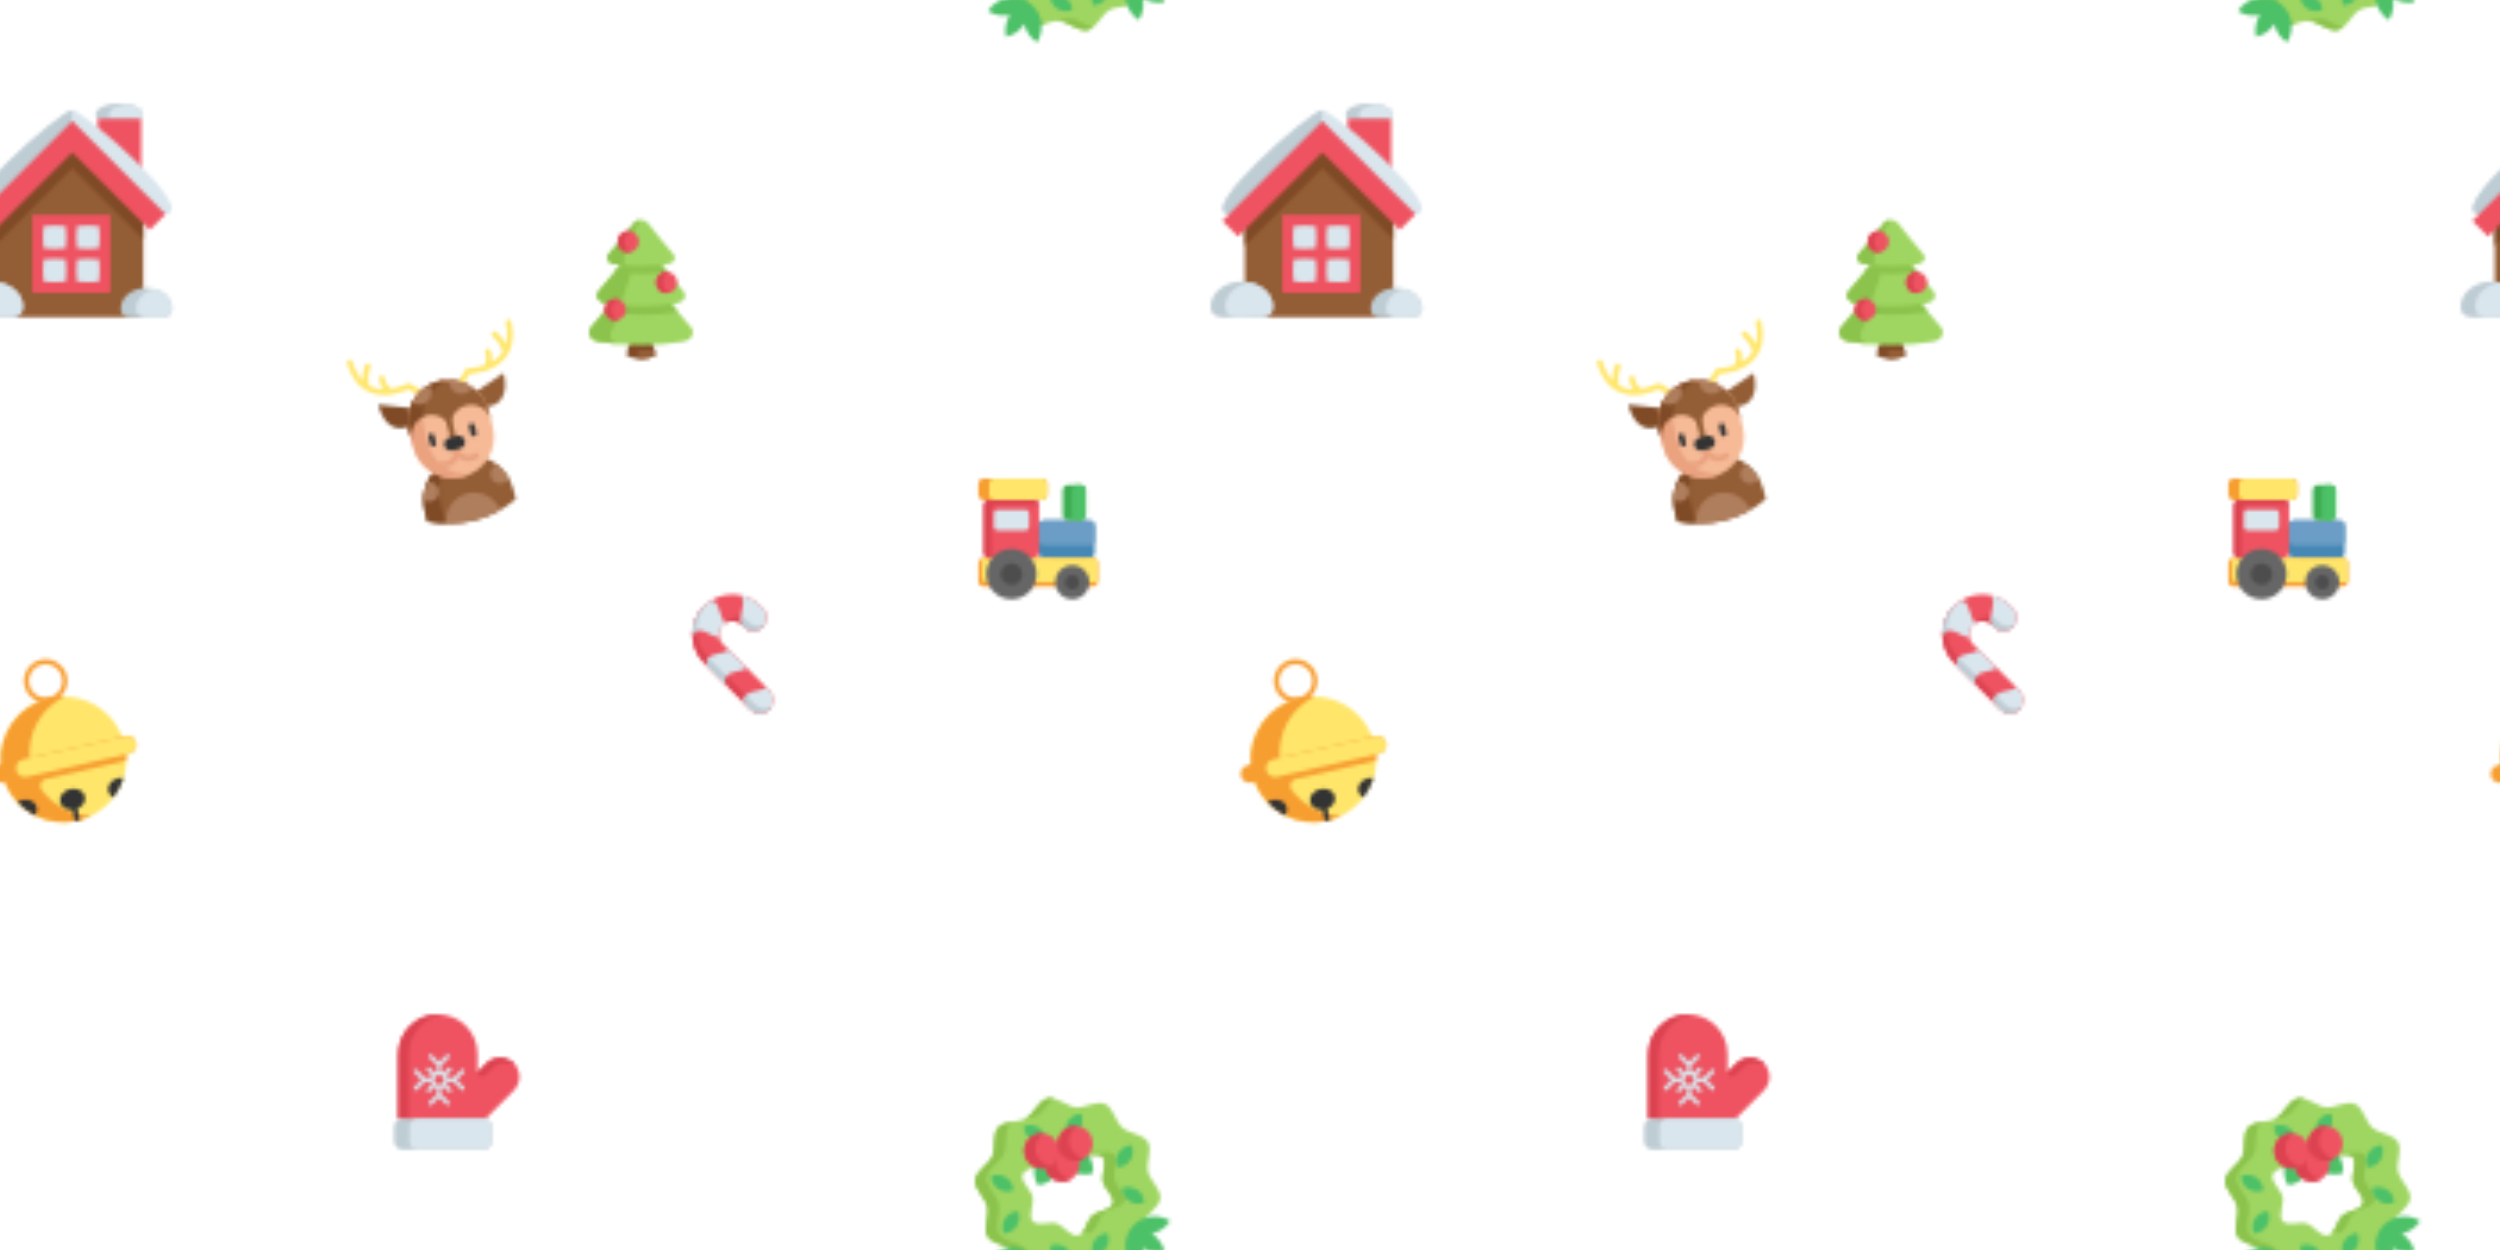 <svg xmlns="http://www.w3.org/2000/svg" xmlns:xlink="http://www.w3.org/1999/xlink" xmlns:fi="http://pattern.flaticon.com/" x="0" y="0" width="300" height="150" viewBox="0 0 700 350"><rect x="0px" y="0px" width="100%" height="100%" opacity="0" fill="#ffffff"/><defs><g transform="matrix(0.076 0 0 0.076 164.943 61.584)" id="L1_0"><path d="m243.895 500.031c-16.629 7.98-34.629 11.969-52.621 11.969-3.781 0-7.57-.18-11.34-.535-14.156-1.316-28.148-5.129-41.277-11.434l6.984-40.254 52.969-26.527 38.301 26.527 3.277 18.891zm0 0" fill="#7f4a26"/><path d="m243.895 500.031c-16.629 7.98-34.629 11.969-52.621 11.969-3.781 0-7.57-.18-11.34-.535v-32.797h60.254zm0 0" fill="#935d35"/><path d="m346.824 448.414c-102.539 16.973-208.551 16.973-311.086 0-31.152-5.152-45.793-32.965-28.117-53.508 15.938-18.535 31.969-37.469 48.074-56.828 32.148-38.621 64.59-78.895 97.102-120.82 17.438-22.473 59.531-22.473 76.965 0 32.516 41.926 64.957 82.199 97.102 120.82 16.105 19.359 32.137 38.293 48.078 56.828 17.676 20.543 3.023 48.355-28.117 53.508zm0 0" fill="#9fd661"/><path d="m326.863 338.078c-1.191.301-2.426.555-3.695.762-86.945 14.387-176.844 14.387-263.785 0-1.258-.207-2.492-.461-3.688-.762 32.148-38.621 64.59-78.895 97.102-120.82 17.438-22.473 59.531-22.473 76.965 0 32.516 41.926 64.957 82.199 97.102 120.82zm0 0" fill="#8bc34c"/><path d="m323.168 307.426c-86.945 14.387-176.844 14.387-263.785 0-26.41-4.375-38.82-27.957-23.836-45.371 19.73-22.945 39.637-46.633 59.656-71.082 21.059-25.688 42.234-52.211 63.449-79.562 14.773-19.059 50.473-19.059 65.258 0 21.215 27.352 42.379 53.875 63.434 79.562 20.023 24.449 39.941 48.137 59.668 71.082 14.984 17.414 2.566 40.996-23.844 45.371zm0 0" fill="#9fd661"/><path d="m287.344 190.973c-63.402 9.906-128.734 9.906-192.141 0 21.059-25.688 42.234-52.211 63.449-79.562 14.773-19.059 50.473-19.059 65.258 0 21.215 27.352 42.379 53.875 63.434 79.562zm0 0" fill="#8bc34c"/><path d="m166.141 11.012c-31.887 41.113-63.652 79.793-94.828 116.035-11.543 13.422-1.977 31.586 18.367 34.953 66.973 11.086 136.223 11.086 203.199 0 20.344-3.367 29.906-21.531 18.363-34.953-31.172-36.242-62.941-74.922-94.828-116.035-11.387-14.684-38.883-14.684-50.273 0zm0 0" fill="#9fd661"/><g fill="#8bc34c"><path d="m189.246.035v.012s-96.273 162.191-47.57 168.277c-17.434-1.371-34.797-3.488-52-6.336-20.348-3.363-29.918-21.531-18.367-34.953 31.172-36.242 62.934-74.914 94.828-116.035 5.289-6.828 14.086-10.492 23.109-10.965zm0 0"/><path d="m154.797 194.66-20.418 61.246-19.801 58.672c-18.496-1.75-36.914-4.137-55.195-7.164-26.41-4.363-38.828-27.945-23.844-45.371 18.188-21.152 36.535-42.945 54.984-65.363 4.902-5.957 9.812-11.969 14.723-18.02zm0 0"/><path d="m106.355 457.367c.012 0 .023.012.031.012-23.676-2.105-47.258-5.09-70.66-8.965-31.141-5.164-45.793-32.973-28.117-53.52 14.578-16.941 29.227-34.23 43.938-51.867 8.996-10.762 18.004-21.652 27.027-32.68l1.059-1.664 51.605 28.902s-98.453 98.211-24.883 119.781zm0 0"/></g><path d="m136.328 330.492c0 21.684-17.578 39.266-39.266 39.266-21.684 0-39.266-17.582-39.266-39.266 0-21.688 17.582-39.266 39.266-39.266 21.688 0 39.266 17.578 39.266 39.266zm0 0" fill="#ef5361"/><path d="m325.125 230.57c0 21.688-17.582 39.266-39.266 39.266-21.688 0-39.27-17.578-39.27-39.266 0-21.684 17.582-39.266 39.27-39.266 21.684 0 39.266 17.582 39.266 39.266zm0 0" fill="#ef5361"/><path d="m183.52 80.215c0 21.688-17.582 39.266-39.266 39.266-21.688 0-39.266-17.578-39.266-39.266 0-21.684 17.578-39.266 39.266-39.266 21.684 0 39.266 17.582 39.266 39.266zm0 0" fill="#ef5361"/><path d="m109.227 367.824c-3.82 1.258-7.914 1.93-12.156 1.93-21.688 0-39.27-17.582-39.27-39.258 0-21.688 17.582-39.27 39.27-39.27 4.242 0 8.336.672 12.156 1.926-15.727 5.121-27.098 19.906-27.098 37.344 0 17.434 11.371 32.211 27.098 37.328zm0 0" fill="#dc4250"/><path d="m298.027 267.906c-3.832 1.258-7.914 1.926-12.168 1.926-21.684 0-39.266-17.57-39.266-39.258 0-21.684 17.582-39.266 39.266-39.266 4.254 0 8.336.668 12.168 1.926-15.727 5.121-27.098 19.906-27.098 37.34 0 17.438 11.371 32.223 27.098 37.332zm0 0" fill="#dc4250"/><path d="m156.422 117.559c-3.832 1.254-7.926 1.926-12.168 1.926-21.684 0-39.266-17.582-39.266-39.27 0-21.684 17.582-39.266 39.266-39.266 4.242 0 8.336.668 12.168 1.926-15.727 5.121-27.098 19.906-27.098 37.34 0 17.438 11.371 32.223 27.098 37.344zm0 0" fill="#dc4250"/></g><g transform="matrix(0.065 0 0 0.065 193.825 166.425)" id="L1_1"><path d="m332.211 495.219c-22.371 22.371-58.645 22.371-81.016 0l-200.133-200.137c-67.418-67.414-67.418-177.105 0-244.52 67.414-67.418 177.105-67.414 244.52 0l8.102 8.102c22.371 22.371 22.371 58.645 0 81.016-22.371 22.371-58.645 22.371-81.016 0l-8.102-8.102c-22.742-22.742-59.746-22.742-82.488 0s-22.742 59.746 0 82.488l200.133 200.137c22.371 22.371 22.371 58.641 0 81.016zm0 0" fill="#ef5361"/><path d="m271.082 475.332-200.137-200.133c-64.066-64.07-67.242-166.316-9.535-234.176-3.547 3.016-7 6.188-10.348 9.535-67.418 67.418-67.418 177.109 0 244.523l200.133 200.133c22.371 22.375 58.645 22.375 81.016 0 3.43-3.43 6.332-7.191 8.711-11.176-22 13.133-50.898 10.234-69.84-8.707zm0 0" fill="#dc4250"/><path d="m242.555 119.793-8.102-8.102c-22.742-22.742-59.746-22.742-82.488 0-3.43 3.43-6.332 7.184-8.727 11.164 22.418-13.496 52.016-10.594 71.328 8.723l8.102 8.102c22.375 22.371 58.645 22.371 81.02 0 3.43-3.434 6.328-7.191 8.707-11.176-21.996 13.129-50.898 10.23-69.84-8.711zm0 0" fill="#dc4250"/><g fill="#dae6ed"><path d="m310.004 391.996 22.207 22.203c22.375 22.375 22.375 58.645 0 81.02s-58.641 22.375-81.016 0l-22.941-22.941c-30.934-73.652 114.895-47.141 81.75-80.281zm0 0"/><path d="m148.855 230.848 77.504 77.5c33.145 33.145-112.688 6.629-81.754 80.281l-77.504-77.504c-30.93-73.652 114.898-47.137 81.754-80.277zm0 0"/><path d="m149.172 119.727c-6.199 2.816-12.004 6.762-17.094 11.852-11.328 11.328-17.012 26.191-17.051 41.074 0 .016-.008.023-.008.039-8.902 43.387-80.141-59.668-114.469 3.637-.926-45.43 15.91-91.168 50.512-125.77 7.453-7.453 15.414-14.074 23.781-19.875.008-.008.016 0 .023-.008 49.383-19.141 40.117 94.711 74.305 89.051zm0 0"/></g><path d="m340.918 484.039c-.008.02-.023.035-.023.066-2.371 3.961-5.266 7.695-8.684 11.113-22.375 22.375-58.641 22.375-81.016 0l-22.941-22.941c-7.195-17.141-4.824-28.852 2.629-37.145l40.199 40.199c18.941 18.941 47.844 21.844 69.836 8.707zm0 0" fill="#beccd3"/><path d="m69.742 273.977c.395.414.801.816 1.207 1.223l76.289 76.289c-7.457 8.293-9.828 20.004-2.629 37.141l-77.504-77.504c-7.199-17.137-4.824-28.848 2.637-37.148zm0 0" fill="#beccd3"/><path d="m61.41 41.023c-28.281 33.262-41.938 74.773-40.973 116.023-7.352 2.742-14.141 8.68-19.887 19.285-.926-45.43 15.91-91.168 50.512-125.77 3.328-3.328 6.746-6.48 10.266-9.484.031-.016.059-.031.082-.055zm0 0" fill="#beccd3"/><path d="m295.586 50.562 8.102 8.102c22.367 22.367 22.375 58.641 0 81.016s-58.648 22.371-81.02 0c-36.969-36.973 21.898-112.84-17.801-136.793 33.254 6.121 65.059 22.016 90.719 47.676zm0 0" fill="#dae6ed"/><path d="m312.391 128.5c-.016.027-.027.059-.043.086-2.363 3.957-5.254 7.684-8.664 11.094-22.375 22.375-58.648 22.367-81.016 0-11.387-11.387-13.684-26.457-12.57-42.562 8.918 2.672 17.32 7.543 24.355 14.574l8.102 8.102c18.941 18.945 47.836 21.836 69.836 8.707zm0 0" fill="#beccd3"/><path d="m.551 176.328-.008.008" fill="#dae6ed"/></g><g transform="matrix(0.066 0 0 0.066 273.945 133.996)" id="L1_2"><path d="m493.168 199.277v116.059c0 11.891-9.641 21.535-21.531 21.535l-73.246 30.969-119.402-30.969c-11.891 0-21.531-9.645-21.531-21.535l-88.496-60.516 88.496-55.543c0-11.891 9.641-21.535 21.531-21.535h192.648c11.891 0 21.531 9.645 21.531 21.535zm0 0" fill="#4588b5"/><path d="m493.168 199.277v62.727c0 11.891-9.641 21.531-21.531 21.531h-192.648c-11.891 0-21.531-9.641-21.531-21.531v-62.727c0-11.891 9.641-21.535 21.531-21.535h192.648c11.891 0 21.531 9.645 21.531 21.535zm0 0" fill="#6b9dc6"/><path d="m507.242 358.402v78.309c0 .473-.012.941-.055 1.414-.719 11.23-10.059 20.109-21.48 20.109h-464.172c-11.891 0-21.535-9.633-21.535-21.523v-78.309c0-9.309 5.91-17.234 14.172-20.234 2.289-.84 4.777-1.297 7.363-1.297h464.172c11.891 0 21.535 9.641 21.535 21.531zm0 0" fill="#f79e31"/><path d="m507.242 358.402v78.309c0 .473-.012.941-.055 1.414-2.301.836-4.777 1.297-7.359 1.297h-464.176c-11.891 0-21.535-9.645-21.535-21.535v-78.309c0-.469.012-.941.055-1.41 2.289-.84 4.777-1.297 7.363-1.297h464.172c11.891 0 21.535 9.641 21.535 21.531zm0 0" fill="#ffe66b"/><path d="m222.141 336.871h13.793c11.891 0 21.523-9.645 21.523-21.535v-203.195c0-11.891-9.633-21.531-21.523-21.531h-190.887c-11.891 0-21.535 9.641-21.535 21.531v203.195c0 11.891 9.645 21.535 21.535 21.535h13.793" fill="#ef5361"/><path d="m257.438 111.523h-181.02c-11.891 0-21.531 9.641-21.531 21.531v203.199c0 .207 0 .406.02.617h-9.859c-11.891 0-21.535-9.645-21.535-21.535v-203.195c0-11.891 9.645-21.531 21.535-21.531l94.109-38.141 96.777 38.141c11.684 0 21.188 9.305 21.504 20.914zm0 0" fill="#dc4250"/><path d="m291.738 21.531v47.543c0 11.891-9.645 21.535-21.535 21.535h-248.668c-11.898 0-21.531-9.645-21.531-21.535v-47.543c0-11.891 9.633-21.531 21.531-21.531h248.668c11.891 0 21.535 9.641 21.535 21.531zm0 0" fill="#f79e31"/><path d="m291.738 21.531v47.543c0 11.891-9.645 21.535-21.535 21.535h-202.652c-11.902 0-21.531-9.645-21.531-21.535v-47.543c0-11.891 9.629-21.531 21.531-21.531h202.652c11.891 0 21.535 9.641 21.535 21.531zm0 0" fill="#ffe66b"/><path d="m247.086 405.402c0 58.871-47.723 106.598-106.598 106.598s-106.602-47.727-106.602-106.598c0-58.875 47.727-106.602 106.602-106.602s106.598 47.727 106.598 106.602zm0 0" fill="#666666"/><path d="m470.469 439.918c0 39.812-32.27 72.082-72.078 72.082s-72.082-32.27-72.082-72.082c0-39.809 32.273-72.078 72.082-72.078s72.078 32.27 72.078 72.078zm0 0" fill="#666666"/><path d="m428.605 439.918c0 16.688-13.527 30.219-30.215 30.219s-30.215-13.531-30.215-30.219c0-16.684 13.527-30.215 30.215-30.215s30.215 13.531 30.215 30.215zm0 0" fill="#4d4d4d"/><path d="m186.004 405.402c0 25.137-20.379 45.516-45.516 45.516s-45.516-20.379-45.516-45.516c0-25.141 20.379-45.516 45.516-45.516s45.516 20.375 45.516 45.516zm0 0" fill="#4d4d4d"/><path d="m456.23 50.344v104.371c0 12.715-10.312 23.027-23.027 23.027h-52.457c-12.719 0-23.02-10.312-23.02-23.027v-104.371c0-12.715 10.301-23.016 23.02-23.016h52.457c12.715 0 23.027 10.301 23.027 23.016zm0 0" fill="#3dad52"/><path d="m456.23 50.344v104.371c0 12.715-10.312 23.027-23.027 23.027h-13.242c-12.715 0-23.016-10.312-23.016-23.027v-104.371c0-12.715 10.301-23.016 23.016-23.016h13.242c12.715 0 23.027 10.301 23.027 23.016zm0 0" fill="#4dc168"/><path d="m198.645 132.25h-116.32c-9.297 0-16.832 7.535-16.832 16.832v54.18c0 9.297 7.535 16.832 16.832 16.832h116.324c9.293 0 16.832-7.535 16.832-16.832v-54.18c-.004-9.297-7.539-16.832-16.836-16.832zm0 0" fill="#dae6ed"/></g><g transform="matrix(0.088 -0.02 0.02 0.088 -8.902 189.363)" id="L1_3"><path d="m424.402 289.297v55.152c-.961 6.727-2.254 13.344-3.867 19.816-.668 2.637-1.379 5.254-2.137 7.852-4.371 14.824-10.457 28.926-18.016 42.051-11.559 20.066-26.582 37.871-44.262 52.613-18.512 15.426-39.914 27.508-63.297 35.273-17 5.672-35.055 9.047-53.809 9.789-2.594.105-5.203.156-7.816.156-2.617 0-5.223-.051-7.82-.156-44.48-1.75-85.113-18.387-117.098-45.062-17.688-14.742-32.699-32.547-44.25-52.613h-.02c-12.133-21.066-20.473-44.625-24.02-69.719v-55.152c13.398-94.727 94.801-167.574 193.207-167.574 21.617 0 42.426 3.523 61.867 10 69.039 23.078 120.891 83.676 131.336 157.574zm0 0" fill="#ffe66b"/><path d="m130.004 309.113v-19.816c11.242-79.48 70.344-143.547 147.199-162.121-14.75-3.566-30.16-5.453-46.004-5.453-98.398 0-179.805 72.844-193.203 167.574v55.148c3.539 25.094 11.883 48.66 24.016 69.719h.012c11.559 20.074 26.574 37.871 44.258 52.613 33.852 28.234 77.395 45.223 124.918 45.223 15.844 0 31.238-1.887 45.977-5.465-29.469-7.125-56.328-20.941-78.883-39.758-17.684-14.738-32.699-32.539-44.258-52.613h-.02c-3.762-6.527-7.156-13.293-10.152-20.273-6.023-14.016 4.164-29.629 19.418-29.629h257.25c1.625-6.473 2.918-13.086 3.871-19.816v-35.332zm0 0" fill="#f79e31"/><g fill="#333333"><path d="m117.691 443.836c0 8.938-4.352 17.043-11.41 22.941-17.684-14.742-32.699-32.539-44.262-52.613 4.984-1.859 10.488-2.895 16.289-2.895 21.754 0 39.383 14.57 39.383 32.566zm0 0"/><path d="m270.57 443.844c0 17.988-17.629 32.586-39.383 32.586-21.73 0-39.359-14.598-39.359-32.586 0-18.004 17.629-32.574 39.359-32.574 21.754 0 39.383 14.57 39.383 32.574zm0 0"/><path d="m400.375 414.164c-11.551 20.074-26.582 37.871-44.25 52.613-7.059-5.898-11.418-14.004-11.418-22.941 0-17.996 17.629-32.566 39.359-32.566 5.824 0 11.336 1.035 16.309 2.895zm0 0"/></g><path d="m231.188 134.754c-37.152 0-67.375-30.227-67.375-67.375 0-37.152 30.223-67.379 67.375-67.379 37.168 0 67.406 30.227 67.406 67.375 0 37.152-30.238 67.379-67.406 67.379zm0-119.117c-28.531 0-51.742 23.211-51.742 51.738 0 28.531 23.211 51.742 51.742 51.742 28.547 0 51.77-23.211 51.77-51.742 0-28.527-23.223-51.738-51.77-51.738zm0 0" fill="#f79e31"/><path d="m239.016 454.832v57.012c-2.594.105-5.203.156-7.816.156-2.617 0-5.223-.051-7.82-.156v-57.012c0-4.324 3.504-7.816 7.82-7.816 4.312 0 7.816 3.492 7.816 7.816zm0 0" fill="#333333"/><path d="m462.41 316.871c0 4.418-1.047 8.578-2.895 12.285-1.332 2.68-3.105 5.125-5.191 7.211-5 4.984-11.879 8.078-19.504 8.078h-407.254c-15.215 0-27.566-12.344-27.566-27.574 0-7.605 3.086-14.504 8.07-19.496 4.992-4.984 11.891-8.078 19.496-8.078h407.254c15.23 0 27.59 12.34 27.59 27.574zm0 0" fill="#f79e31"/><path d="m462.41 316.871c0 4.418-1.047 8.578-2.895 12.285-1.332 2.68-3.105 5.125-5.191 7.211-5 4.984-11.879 8.078-19.504 8.078h-326.57c-15.211 0-27.574-12.344-27.574-27.574 0-7.605 3.094-14.504 8.078-19.496 4.992-4.984 11.891-8.078 19.496-8.078h326.566c15.234 0 27.594 12.34 27.594 27.574zm0 0" fill="#ffe66b"/></g><g transform="matrix(0.099 -0.025 0.025 0.099 96.968 100.885)" id="L1_4"><path d="m154.254 104.977c-1.93-1.926-4.738-2.699-7.379-2.043-.348.086-21.418 5.16-46.48 2.91-13.668-15.32-10.359-31.773-10.184-32.602.945-4.16-1.645-8.312-5.805-9.285-4.168-.977-8.355 1.617-9.332 5.797-.191.816-3.477 15.648 4.375 32.395-10.121-2.781-20.16-7.176-29.133-13.918-2.539-1.91-4.938-3.973-7.203-6.18 1.043-28.355 15.914-46.926 16.215-47.297 2.73-3.297 2.281-8.184-1.012-10.926-3.297-2.746-8.195-2.301-10.941.996-.641.773-12.727 15.562-17.723 39.617-8.508-15.07-13.246-34.113-14.121-56.969-.164-4.289-3.742-7.621-8.059-7.469-4.289.164-7.633 3.773-7.465 8.062 1.617 42.262 15.426 73.434 41.051 92.645 38.094 28.559 89.84 21.258 105.203 18.25l21.34 21.34c1.52 1.52 3.508 2.277 5.496 2.277 1.988 0 3.977-.758 5.492-2.277 3.035-3.031 3.035-7.953 0-10.984zm0 0" fill="#ffe66b"/><path d="m457.18.004c-4.305-.145-7.895 3.18-8.059 7.469-.875 22.855-5.613 41.898-14.121 56.973-4.996-24.059-17.082-38.848-17.723-39.617-2.738-3.289-7.613-3.734-10.91-1.008-3.301 2.727-3.762 7.621-1.047 10.93.16.191 15.172 18.805 16.219 47.301-2.266 2.207-4.664 4.27-7.203 6.18-8.973 6.742-19.012 11.137-29.137 13.918 7.855-16.746 4.57-31.578 4.379-32.398-.977-4.176-5.168-6.801-9.34-5.82-4.18.977-6.781 5.125-5.805 9.305.16.723 3.535 17.238-10.18 32.605-25.059 2.254-46.125-2.82-46.473-2.906-2.648-.668-5.453.109-7.383 2.043l-24.34 24.336c-3.031 3.035-3.031 7.953 0 10.988 1.52 1.516 3.508 2.273 5.496 2.273 1.988 0 3.977-.758 5.492-2.273l21.344-21.344c15.363 3.012 67.109 10.312 105.199-18.246 25.625-19.215 39.438-50.383 41.055-92.648.168-4.285-3.176-7.895-7.465-8.059zm0 0" fill="#ffe66b"/><path d="m137.68 169.57h92.785v48.426h-110.023c-2.859.207-5.883.32-9.094.32-60.078 0-55.934-78.723-55.934-78.723zm0 0" fill="#7f4a26"/><path d="m353.301 218.316c-3.211 0-6.234-.113-9.094-.32h-87.121v-48.426h69.887l82.262-29.977s4.145 78.723-55.934 78.723zm0 0" fill="#935d35"/><path d="m309.941 357.156c3.824 3.012 7.469 6.254 10.91 9.695 22.652 22.652 36.668 53.945 36.668 88.52v27.613c-78.98 38.688-171.406 38.688-250.387 0v-27.613c0-39.828 18.594-75.305 47.574-98.215" fill="#935d35"/><path d="m183.648 357.156c-18.168 22.91-29.832 58.387-29.832 98.215v45.586c-15.93-4.57-31.551-10.555-46.684-17.973v-27.613c0-39.828 18.594-75.305 47.574-98.215zm0 0" fill="#7f4a26"/><path d="m232.324 117.98c-62.18 0-112.586 50.406-112.586 112.586v45.035c0 62.18 50.406 112.586 112.586 112.586 62.18 0 112.59-50.406 112.59-112.586v-45.035c-.004-62.18-50.41-112.586-112.59-112.586zm0 0" fill="#f6ba97"/><path d="m253.047 386.27c-6.711 1.262-13.641 1.914-20.715 1.914-62.191 0-112.594-50.41-112.594-112.59v-45.027c0-62.18 50.402-112.594 112.594-112.594 7.074 0 14.004.652 20.715 1.918-52.297 9.715-91.875 55.57-91.875 110.676v45.027c0 55.105 39.578 100.961 91.875 110.676zm0 0" fill="#eaa27f"/><g fill="#af7e5d"><path d="m159.191 405.477c0 14.82-12.023 26.836-26.848 26.836-8.398 0-15.91-3.863-20.82-9.91 4.383-16.109 11.902-30.922 21.867-43.742h.008c14.336.559 25.793 12.344 25.793 26.816zm0 0"/><path d="m308.742 501.547c-49.977 13.93-102.855 13.93-152.832 0 5.055-37.691 37.34-66.746 76.422-66.746 39.07 0 71.355 29.055 76.41 66.746zm0 0"/><path d="m353.125 422.402c-4.91 6.047-12.418 9.91-20.82 9.91-14.82 0-26.848-12.016-26.848-26.836 0-14.473 11.457-26.258 25.793-26.816h.012c9.961 12.82 17.484 27.633 21.863 43.742zm0 0"/></g><path d="m344.91 230.574v26.215c0-31.086-25.199-56.285-56.293-56.285-31.086 0-56.285 25.199-56.285 56.285 0-31.086-25.215-56.285-56.297-56.285-31.098 0-56.297 25.199-56.297 56.285v-26.215c0-62.18 50.402-112.594 112.594-112.594 62.176 0 112.578 50.414 112.578 112.594zm0 0" fill="#935d35"/><path d="m119.738 230.566v26.215c0-27.289 19.426-50.039 45.211-55.188 11.047-41.609 45.309-73.758 88.098-81.707 0-.004-.004-.004-.008-.004-6.711-1.25-13.633-1.91-20.707-1.91-62.191 0-112.594 50.414-112.594 112.594zm0 0" fill="#7f4a26"/><path d="m203.93 121.594c1.738 4.047 2.703 8.523 2.703 13.215 0 18.52-15.012 33.539-33.539 33.539-10.246 0-19.414-4.586-25.566-11.828 14.637-16.77 34.184-29.156 56.402-34.926zm0 0" fill="#af7e5d"/><path d="m317.133 156.52c-6.164 7.242-15.332 11.828-25.574 11.828-18.531 0-33.539-15.02-33.539-33.539 0-4.691.961-9.168 2.703-13.215 22.207 5.77 41.762 18.156 56.41 34.926zm0 0" fill="#af7e5d"/><path d="m175.168 288.234c-4.289 0-7.766-3.477-7.766-7.77v-21.75c0-4.289 3.477-7.77 7.766-7.77 4.293 0 7.77 3.48 7.77 7.77v21.75c0 4.293-3.477 7.77-7.77 7.77zm0 0" fill="#333333"/><path d="m289.48 288.234c-4.289 0-7.766-3.477-7.766-7.77v-21.75c0-4.289 3.477-7.77 7.766-7.77 4.293 0 7.77 3.48 7.77 7.77v21.75c0 4.293-3.477 7.77-7.77 7.77zm0 0" fill="#333333"/><path d="m267.148 352.012c-7.676 0-15.43-2.18-22.426-6.492-4.973-3.062-9.152-6.93-12.398-11.332-3.242 4.402-7.426 8.27-12.395 11.332-12.602 7.77-27.664 8.617-40.293 2.27-3.832-1.926-5.379-6.598-3.453-10.43 1.93-3.836 6.602-5.379 10.43-3.453 7.781 3.91 17.184 3.309 25.164-1.613 8.004-4.934 12.781-12.93 12.781-21.391 0-4.289 3.477-7.77 7.766-7.77 4.293 0 7.77 3.48 7.77 7.77 0 8.461 4.777 16.457 12.781 21.391 7.977 4.922 17.387 5.523 25.164 1.613 3.828-1.926 8.5-.383 10.43 3.453 1.926 3.832.379 8.5-3.453 10.43-5.617 2.824-11.719 4.223-17.867 4.223zm0 0" fill="#eaa27f"/><path d="m232.324 282.918c-4.289 0-7.766-3.48-7.766-7.77v-57.156c0-4.289 3.477-7.766 7.766-7.766 4.293 0 7.77 3.477 7.77 7.766v57.156c0 4.289-3.477 7.77-7.77 7.77zm0 0" fill="#935d35"/><path d="m243.184 310.902h-21.715c-9.875 0-17.879-8.004-17.879-17.875 0-9.875 8.004-17.879 17.879-17.879h21.715c9.871 0 17.875 8.004 17.875 17.879 0 9.871-8.004 17.875-17.875 17.875zm0 0" fill="#333333"/></g><g transform="matrix(0.1 -0.022 0.022 0.1 267.843 313.158)" id="L1_5"><path d="m179.219 175.676s-11.645 26.363 0 51.277c0 0 30.074.383 40.746-10.289h70.398c10.668 10.672 40.742 10.289 40.742 10.289 11.645-24.914 0-51.277 0-51.277l-77.953-109.109zm0 0" fill="#4dc168"/><path d="m497.129 175.742c-7.852-24.191-45.266-33.512-59.914-53.645-14.793-20.324-12.211-58.738-32.535-73.531-20.121-14.648-55.781-.414-79.973-8.266-23.328-7.578-43.695-40.301-69.547-40.301-25.859 0-46.219 32.723-69.559 40.301-24.18 7.852-59.84-6.383-79.961 8.266-20.324 14.793-17.742 53.207-32.535 73.531-14.648 20.133-52.062 29.453-59.914 53.633-7.578 23.34 16.965 52.77 16.965 78.621 0 25.863-24.543 55.285-16.965 78.621 7.852 24.18 45.266 33.504 59.914 53.633 14.793 20.328 12.211 58.738 32.535 73.535 20.121 14.648 55.781.414 79.961 8.262 23.34 7.578 43.699 40.301 69.559 40.301 25.852 0 46.219-32.723 69.547-40.301 24.191-7.848 59.852 6.387 79.973-8.262 20.324-14.797 17.742-53.207 32.535-73.535 14.648-20.129 52.062-29.453 59.914-53.633 7.566-23.336-16.965-52.758-16.965-78.621 0-25.852 24.531-55.281 16.965-78.609zm-129.816 143.383c-10.008 17.285-45.699 10.422-62.984 20.418-16.758 9.699-28.414 44.301-49.168 44.301s-32.41-34.602-49.168-44.301c-17.285-9.996-52.988-3.133-62.984-20.418-9.699-16.766 13.805-44.02 13.805-64.773 0-20.754-23.504-48.004-13.805-64.762 9.996-17.293 45.699-10.434 62.984-20.43 16.758-9.695 28.414-44.301 49.168-44.301s32.41 34.605 49.168 44.301c17.285 9.996 52.977 3.137 62.984 20.43 9.699 16.758-13.805 44.008-13.805 64.762 0 20.754 23.504 48.008 13.805 64.773zm0 0" fill="#9fd661"/><path d="m217.789 40.301c18.289-5.938 34.75-27.316 53.461-36.289-5.16-2.477-10.496-4.012-16.086-4.012-25.863 0-46.223 32.723-69.559 40.301-2.328.754-4.762 1.305-7.273 1.695 13.812.773 27.938 2.047 39.457-1.695zm0 0" fill="#8bc34c"/><path d="m399.5 319.125c9.699-16.766-13.805-44.02-13.805-64.773 0-20.754 23.504-48.004 13.805-64.762-10.008-17.293-45.699-10.434-62.984-20.43-16.758-9.695-28.414-44.301-49.168-44.301-6.012 0-11.262 2.918-16.094 7.281 11.844 10.691 21.176 30.133 33.074 37.02 17.289 9.996 52.98 3.137 62.988 20.43 9.695 16.758-13.809 44.008-13.809 64.762 0 20.754 23.504 48.008 13.809 64.773-10.008 17.285-45.699 10.422-62.988 20.418-11.898 6.891-21.23 26.328-33.074 37.023 4.832 4.363 10.078 7.277 16.094 7.277 20.754 0 32.41-34.602 49.168-44.301 17.285-9.996 52.977-3.133 62.984-20.418zm0 0" fill="#8bc34c"/><path d="m217.789 468.402c-11.52-3.738-25.648-2.469-39.457-1.691 2.512.391 4.945.938 7.273 1.691 23.336 7.578 43.695 40.301 69.555 40.301 5.594 0 10.926-1.535 16.09-4.012-18.711-8.973-35.172-30.348-53.461-36.289zm0 0" fill="#8bc34c"/><path d="m137.828 460.141c-20.328-14.797-17.742-53.207-32.535-73.535-14.648-20.129-52.066-29.453-59.914-53.633-7.578-23.336 16.965-52.758 16.965-78.621 0-25.852-24.543-55.281-16.965-78.621 7.848-24.18 45.266-33.5 59.914-53.633 14.793-20.324 12.207-58.738 32.535-73.531 4.621-3.363 10.062-5.191 15.992-6.129-17.75-.988-35.871-2.832-48.176 6.129-20.328 14.793-17.742 53.207-32.535 73.531-14.648 20.133-52.066 29.453-59.914 53.633-7.578 23.34 16.965 52.77 16.965 78.621 0 25.863-24.543 55.285-16.965 78.621 7.848 24.18 45.266 33.504 59.914 53.633 14.793 20.328 12.207 58.738 32.535 73.535 12.305 8.957 30.426 7.113 48.176 6.125-5.93-.934-11.371-2.766-15.992-6.125zm0 0" fill="#8bc34c"/><path d="m397.652 512c15.559-15.555 23.336-35.945 23.336-56.332 14.414 14.418 34.332 23.332 56.328 23.332 0-21.996-8.914-41.914-23.332-56.328 20.387 0 40.777-7.781 56.332-23.336-31.109-31.109-81.551-31.109-112.664 0-31.109 31.113-31.109 81.555 0 112.664zm0 0" fill="#4dc168"/><path d="m112.664 512c-15.559-15.555-23.336-35.945-23.336-56.332-14.414 14.418-34.332 23.332-56.328 23.332 0-21.996 8.914-41.914 23.332-56.328-20.387 0-40.777-7.781-56.332-23.336 31.109-31.109 81.551-31.109 112.664 0 31.109 31.113 31.109 81.555 0 112.664zm0 0" fill="#4dc168"/><path d="m302.918 184.391c0 26.375-21.379 47.758-47.754 47.758-26.379 0-47.758-21.383-47.758-47.758s21.379-47.754 47.758-47.754c26.375 0 47.754 21.379 47.754 47.754zm0 0" fill="#ef5361"/><path d="m238.547 184.391c0-20.918 13.461-38.688 32.188-45.145-4.883-1.684-10.117-2.609-15.57-2.609-26.379 0-47.758 21.379-47.758 47.754 0 26.379 21.379 47.758 47.758 47.758 5.453 0 10.688-.926 15.57-2.609-18.727-6.457-32.188-24.227-32.188-45.148zm0 0" fill="#dc4250"/><g fill="#4dc168"><path d="m323.391 434.156c10.57-10.57 14.574-25.219 12.02-38.883-13.664-2.555-28.309 1.449-38.883 12.02-10.57 10.57-14.57 25.219-12.016 38.883 13.66 2.555 28.309-1.449 38.879-12.02zm0 0"/><path d="m213.785 407.293c-10.57-10.57-25.215-14.57-38.879-12.02-2.555 13.664 1.445 28.312 12.02 38.883 10.57 10.57 25.215 14.574 38.879 12.02 2.555-13.664-1.445-28.312-12.02-38.883zm0 0"/><path d="m323.391 99.512c10.57-10.57 14.574-25.219 12.02-38.879-13.664-2.555-28.309 1.445-38.883 12.016-10.57 10.574-14.57 25.219-12.016 38.883 13.66 2.555 28.309-1.449 38.879-12.02zm0 0"/><path d="m213.785 72.648c-10.57-10.57-25.215-14.57-38.879-12.016-2.555 13.66 1.445 28.309 12.02 38.879 10.57 10.57 25.215 14.574 38.879 12.02 2.555-13.664-1.445-28.309-12.02-38.883zm0 0"/><path d="m412.934 322.934c10.57 10.57 25.219 14.574 38.883 12.02 2.555-13.664-1.449-28.309-12.02-38.879-10.57-10.574-25.219-14.574-38.883-12.02-2.551 13.664 1.449 28.309 12.02 38.879zm0 0"/><path d="m439.797 213.328c10.57-10.57 14.574-25.215 12.02-38.879-13.664-2.555-28.312 1.449-38.883 12.02-10.57 10.57-14.57 25.219-12.02 38.879 13.664 2.555 28.312-1.445 38.883-12.02zm0 0"/><path d="m97.383 322.934c-10.57 10.57-25.219 14.574-38.883 12.02-2.555-13.664 1.449-28.309 12.02-38.879 10.57-10.574 25.219-14.574 38.883-12.02 2.551 13.664-1.449 28.309-12.02 38.879zm0 0"/><path d="m70.52 213.328c-10.57-10.57-14.574-25.215-12.02-38.879 13.664-2.555 28.312 1.449 38.883 12.02 10.57 10.57 14.57 25.219 12.02 38.879-13.664 2.555-28.312-1.445-38.883-12.02zm0 0"/></g><path d="m255.789 136.641c0 26.375-21.379 47.754-47.754 47.754-26.379 0-47.758-21.379-47.758-47.754s21.379-47.758 47.758-47.758c26.375 0 47.754 21.383 47.754 47.758zm0 0" fill="#ef5361"/><path d="m191.418 136.641c0-20.922 13.461-38.688 32.188-45.148-4.883-1.684-10.117-2.609-15.57-2.609-26.379 0-47.758 21.379-47.758 47.758 0 26.375 21.379 47.754 47.758 47.754 5.453 0 10.688-.926 15.57-2.609-18.727-6.457-32.188-24.227-32.188-45.145zm0 0" fill="#dc4250"/><path d="m350.047 136.641c0 26.375-21.383 47.754-47.758 47.754s-47.758-21.379-47.758-47.754 21.383-47.758 47.758-47.758 47.758 21.383 47.758 47.758zm0 0" fill="#ef5361"/><path d="m285.676 136.641c0-20.922 13.461-38.688 32.188-45.148-4.883-1.684-10.117-2.609-15.57-2.609-26.379 0-47.758 21.379-47.758 47.758 0 26.375 21.379 47.754 47.758 47.754 5.453 0 10.688-.926 15.57-2.609-18.727-6.457-32.188-24.227-32.188-45.145zm0 0" fill="#dc4250"/></g><g transform="matrix(0.074 0 0 0.074 110.341 284)" id="L1_6"><path d="m452.82 185.508c-28.492-28.496-74.691-28.496-103.188 0l-33.812 33.809v-69.262c0-82.871-67.18-150.055-150.051-150.055-82.875 0-150.055 67.184-150.055 150.055v244.109l273.473 58.164 163.633-163.633c28.496-28.496 28.496-74.695 0-103.188zm0 0" fill="#ef5361"/><path d="m462.02 196.734c-28.344-18.875-66.977-15.816-91.988 9.184l-25.352 25.359c-10.652 10.652-28.871 3.109-28.871-11.957l33.816-33.816c28.488-28.488 74.691-28.488 103.191 0 3.496 3.496 6.562 7.266 9.203 11.23zm0 0" fill="#dc4250"/><path d="m185.922 1.34c-33.379 4.48-63.289 19.934-85.957 42.613-27.16 27.156-43.953 64.66-43.953 106.098v252.688l-40.309-8.574v-244.113c0-41.438 16.793-78.941 43.953-106.098 27.16-27.16 64.672-43.953 106.109-43.953 6.84 0 13.559.461 20.156 1.34zm0 0" fill="#dc4250"/><path d="m369.82 426.137v53.879c0 17.66-14.312 31.984-31.973 31.984h-305.863c-17.66 0-31.984-14.324-31.984-31.984v-53.879c0-17.66 14.324-31.973 31.984-31.973h305.863c17.66 0 31.973 14.312 31.973 31.973zm0 0" fill="#beccd3"/><g fill="#dae6ed"><path d="m369.82 426.137v53.879c0 17.66-14.312 31.984-31.973 31.984h-247.754c-17.664 0-31.988-14.324-31.988-31.984v-53.879c0-17.66 14.324-31.973 31.988-31.973h247.754c17.66 0 31.973 14.312 31.973 31.973zm0 0"/><path d="m238.055 247.906 26.852-26.852c3.066-3.066 3.066-8.039 0-11.105-3.066-3.066-8.039-3.066-11.105 0l-30.105 30.109h-20.656c-.801-3.336-2.125-6.57-3.957-9.578l16.902-16.902c3.066-3.066 3.066-8.039 0-11.105s-8.039-3.066-11.105 0l-16.891 16.895c-2.973-1.82-6.199-3.16-9.586-3.973v-20.641l30.102-30.102c3.066-3.066 3.066-8.039 0-11.105s-8.039-3.066-11.105 0l-26.852 26.852-26.855-26.852c-3.066-3.066-8.039-3.066-11.105 0-3.066 3.066-3.066 8.039 0 11.102l30.109 30.109v20.637c-3.391.812-6.617 2.148-9.586 3.969l-16.895-16.891c-3.062-3.066-8.035-3.066-11.102 0-3.066 3.066-3.066 8.039 0 11.105l16.898 16.898c-1.836 3.008-3.16 6.242-3.961 9.578h-20.652l-30.109-30.105c-3.066-3.066-8.039-3.066-11.105 0-3.066 3.066-3.066 8.039 0 11.102l26.855 26.855-26.855 26.852c-3.066 3.066-3.066 8.039 0 11.105 1.535 1.531 3.543 2.297 5.555 2.297 2.008 0 4.02-.766 5.551-2.297l30.102-30.102h20.66c.801 3.336 2.129 6.566 3.965 9.574l-16.902 16.902c-3.066 3.066-3.066 8.039 0 11.105 1.531 1.531 3.543 2.301 5.551 2.301 2.008 0 4.02-.766 5.551-2.301l16.898-16.895c2.965 1.816 6.191 3.152 9.574 3.965l.008 20.641-30.109 30.105c-3.066 3.066-3.066 8.039 0 11.105 3.066 3.066 8.039 3.066 11.105 0l26.852-26.855 26.855 26.855c1.531 1.531 3.543 2.297 5.551 2.297 2.008 0 4.02-.766 5.551-2.297 3.066-3.066 3.066-8.039 0-11.105l-30.102-30.102-.004-20.645c3.387-.809 6.617-2.148 9.586-3.969l16.898 16.898c1.531 1.535 3.543 2.301 5.551 2.301 2.012 0 4.02-.766 5.555-2.301 3.066-3.066 3.066-8.039 0-11.105l-16.906-16.906c1.832-3.004 3.156-6.234 3.957-9.57h20.664l30.102 30.102c1.531 1.531 3.543 2.301 5.551 2.301 2.012 0 4.02-.766 5.555-2.301 3.066-3.066 3.066-8.039 0-11.105zm-54.973 12.539c0 .004 0 .004-.004.004-3.348 3.348-7.801 5.191-12.535 5.191-4.719 0-9.156-1.836-12.5-5.16-.012-.012-.023-.023-.031-.035-.012-.012-.023-.02-.035-.031-6.883-6.918-6.875-18.145.027-25.047 3.352-3.352 7.805-5.195 12.543-5.195 4.719 0 9.156 1.836 12.504 5.16.012.016.02.027.035.043.012.012.023.02.035.031 6.875 6.918 6.867 18.133-.031 25.035 0 0-.004 0-.008.004zm0 0"/></g></g><g transform="matrix(0.117 0 0 0.117 -11 29)" id="L1_7"><path d="m432.039 36.281-48.914 18.965-55.758-18.965c-14.832-14.844 6.508-36.281 52.34-36.281 5.711 0 11.043.332 15.969.949 34.613 4.289 49.355 22.344 36.363 35.332zm0 0" fill="#beccd3"/><path d="m432.039 36.281h-72.727c-12.988-12.988 1.742-31.043 36.363-35.332 34.613 4.289 49.355 22.344 36.363 35.332zm0 0" fill="#dae6ed"/><path d="m327.367 109.816v-73.543h104.676v178.211" fill="#ef5361"/><path d="m490.145 264.816h-446.176c-81.438-6.98 192.535-244.598 222.297-249.117.289-.055.551-.074.789-.074 25.25 0 305.316 242.148 223.09 249.191zm0 0" fill="#dae6ed"/><path d="m266.266 15.699v249.117h-222.297c-81.438-6.98 192.535-244.598 222.297-249.117zm0 0" fill="#beccd3"/><path d="m436.945 247.473v263.691h-355.324v-216.621l-.395-28.684 11.832-12.594 118.164-125.789 48.062-51.168 5.457 5.262 126.363 121.738zm0 0" fill="#935d35"/><path d="m436.945 249.148v75.156l-169.891-169.891-185.434 185.43v-45.301l-.395-28.684 11.832-12.594 171.684-171.695 2.312-2.312zm0 0" fill="#7f4a26"/><path d="m65.605 318.336-37.578-37.574 239.031-239.031 223.09 223.09-37.574 37.574-185.516-185.516zm0 0" fill="#ef5361"/><path d="m171.355 266.242h186.797v186.797h-186.797zm0 0" fill="#ef5361"/><g fill="#dae6ed"><path d="m251.457 346.344c2.125-17.695 2.125-35.395 0-53.094-17.699-2.125-35.395-2.125-53.094 0-2.125 17.695-2.125 35.395 0 53.094 17.699 2.125 35.395 2.125 53.094 0zm0 0"/><path d="m251.457 426.031c2.125-17.699 2.125-35.398 0-53.098-17.699-2.125-35.395-2.125-53.094 0-2.125 17.699-2.125 35.398 0 53.098 17.699 2.125 35.395 2.125 53.094 0zm0 0"/><path d="m331.145 346.344c2.125-17.695 2.125-35.395 0-53.094-17.699-2.125-35.398-2.125-53.098 0-2.121 17.695-2.121 35.395 0 53.094 17.699 2.125 35.398 2.125 53.098 0zm0 0"/><path d="m331.145 426.031c2.125-17.699 2.125-35.398 0-53.098-17.699-2.125-35.398-2.125-53.098 0-2.121 17.699-2.121 35.398 0 53.098 17.699 2.125 35.398 2.125 53.098 0zm0 0"/></g><path d="m149.121 485.633c0 18.531-10.582 24.344-27.188 25.875-8.594.801-18.812.457-30.008.137-5.574-.156-11.387-.312-17.363-.312-4.312 0-8.543.082-12.656.176-35.156.895-61.906 3.594-61.906-25.875 0-32.914 33.375-59.602 74.562-59.602 5.977 0 11.789.562 17.352 1.625 32.812 6.25 57.207 29.844 57.207 57.977zm0 0" fill="#beccd3"/><path d="m149.121 485.633c0 18.531-10.582 24.344-27.188 25.875-4.113-.094-8.344-.176-12.656-.176-5.977 0-11.789.156-17.352.312-11.207.32-21.426.664-30.02-.137-16.605-1.531-27.188-7.344-27.188-25.875 0-28.133 24.395-51.727 57.195-57.977 32.812 6.25 57.207 29.844 57.207 57.977zm0 0" fill="#dae6ed"/><path d="m505.84 490.27c0 14.801-8.188 19.75-21.133 21.195-6.305.711-13.738.586-21.918.355-5.812-.168-12-.375-18.406-.375-1.176 0-2.352.012-3.52.02-32.312.355-57.938 4.992-57.938-21.195 0-27.137 27.512-49.125 61.457-49.125 6.418 0 12.594.781 18.406 2.238 24.949 6.25 43.051 24.875 43.051 46.887zm0 0" fill="#beccd3"/><path d="m505.84 490.27c0 14.801-8.188 19.75-21.133 21.195-1.168-.008-2.344-.02-3.523-.02-6.402 0-12.582.207-18.395.375-8.176.23-15.613.355-21.926-.355-12.949-1.445-21.133-6.395-21.133-21.195 0-22.012 18.102-40.637 43.059-46.887 24.949 6.25 43.051 24.875 43.051 46.887zm0 0" fill="#dae6ed"/></g></defs><g fi:class="KUsePattern"><pattern id="pattern_L1_0" width="350" height="350" patternUnits="userSpaceOnUse"><use xlink:href="#L1_0" x="-350" y="-350"/><use xlink:href="#L1_0" x="0" y="-350"/><use xlink:href="#L1_0" x="350" y="-350"/><use xlink:href="#L1_0" x="-350" y="0"/><use xlink:href="#L1_0" x="0" y="0"/><use xlink:href="#L1_0" x="350" y="0"/><use xlink:href="#L1_0" x="-350" y="350"/><use xlink:href="#L1_0" x="0" y="350"/><use xlink:href="#L1_0" x="350" y="350"/></pattern><rect x="0" y="0" width="100%" height="100%" fill="url(#pattern_L1_0)"/></g><g fi:class="KUsePattern"><pattern id="pattern_L1_1" width="350" height="350" patternUnits="userSpaceOnUse"><use xlink:href="#L1_1" x="-350" y="-350"/><use xlink:href="#L1_1" x="0" y="-350"/><use xlink:href="#L1_1" x="350" y="-350"/><use xlink:href="#L1_1" x="-350" y="0"/><use xlink:href="#L1_1" x="0" y="0"/><use xlink:href="#L1_1" x="350" y="0"/><use xlink:href="#L1_1" x="-350" y="350"/><use xlink:href="#L1_1" x="0" y="350"/><use xlink:href="#L1_1" x="350" y="350"/></pattern><rect x="0" y="0" width="100%" height="100%" fill="url(#pattern_L1_1)"/></g><g fi:class="KUsePattern"><pattern id="pattern_L1_2" width="350" height="350" patternUnits="userSpaceOnUse"><use xlink:href="#L1_2" x="-350" y="-350"/><use xlink:href="#L1_2" x="0" y="-350"/><use xlink:href="#L1_2" x="350" y="-350"/><use xlink:href="#L1_2" x="-350" y="0"/><use xlink:href="#L1_2" x="0" y="0"/><use xlink:href="#L1_2" x="350" y="0"/><use xlink:href="#L1_2" x="-350" y="350"/><use xlink:href="#L1_2" x="0" y="350"/><use xlink:href="#L1_2" x="350" y="350"/></pattern><rect x="0" y="0" width="100%" height="100%" fill="url(#pattern_L1_2)"/></g><g fi:class="KUsePattern"><pattern id="pattern_L1_3" width="350" height="350" patternUnits="userSpaceOnUse"><use xlink:href="#L1_3" x="-350" y="-350"/><use xlink:href="#L1_3" x="0" y="-350"/><use xlink:href="#L1_3" x="350" y="-350"/><use xlink:href="#L1_3" x="-350" y="0"/><use xlink:href="#L1_3" x="0" y="0"/><use xlink:href="#L1_3" x="350" y="0"/><use xlink:href="#L1_3" x="-350" y="350"/><use xlink:href="#L1_3" x="0" y="350"/><use xlink:href="#L1_3" x="350" y="350"/></pattern><rect x="0" y="0" width="100%" height="100%" fill="url(#pattern_L1_3)"/></g><g fi:class="KUsePattern"><pattern id="pattern_L1_4" width="350" height="350" patternUnits="userSpaceOnUse"><use xlink:href="#L1_4" x="-350" y="-350"/><use xlink:href="#L1_4" x="0" y="-350"/><use xlink:href="#L1_4" x="350" y="-350"/><use xlink:href="#L1_4" x="-350" y="0"/><use xlink:href="#L1_4" x="0" y="0"/><use xlink:href="#L1_4" x="350" y="0"/><use xlink:href="#L1_4" x="-350" y="350"/><use xlink:href="#L1_4" x="0" y="350"/><use xlink:href="#L1_4" x="350" y="350"/></pattern><rect x="0" y="0" width="100%" height="100%" fill="url(#pattern_L1_4)"/></g><g fi:class="KUsePattern"><pattern id="pattern_L1_5" width="350" height="350" patternUnits="userSpaceOnUse"><use xlink:href="#L1_5" x="-350" y="-350"/><use xlink:href="#L1_5" x="0" y="-350"/><use xlink:href="#L1_5" x="350" y="-350"/><use xlink:href="#L1_5" x="-350" y="0"/><use xlink:href="#L1_5" x="0" y="0"/><use xlink:href="#L1_5" x="350" y="0"/><use xlink:href="#L1_5" x="-350" y="350"/><use xlink:href="#L1_5" x="0" y="350"/><use xlink:href="#L1_5" x="350" y="350"/></pattern><rect x="0" y="0" width="100%" height="100%" fill="url(#pattern_L1_5)"/></g><g fi:class="KUsePattern"><pattern id="pattern_L1_6" width="350" height="350" patternUnits="userSpaceOnUse"><use xlink:href="#L1_6" x="-350" y="-350"/><use xlink:href="#L1_6" x="0" y="-350"/><use xlink:href="#L1_6" x="350" y="-350"/><use xlink:href="#L1_6" x="-350" y="0"/><use xlink:href="#L1_6" x="0" y="0"/><use xlink:href="#L1_6" x="350" y="0"/><use xlink:href="#L1_6" x="-350" y="350"/><use xlink:href="#L1_6" x="0" y="350"/><use xlink:href="#L1_6" x="350" y="350"/></pattern><rect x="0" y="0" width="100%" height="100%" fill="url(#pattern_L1_6)"/></g><g fi:class="KUsePattern"><pattern id="pattern_L1_7" width="350" height="350" patternUnits="userSpaceOnUse"><use xlink:href="#L1_7" x="-350" y="-350"/><use xlink:href="#L1_7" x="0" y="-350"/><use xlink:href="#L1_7" x="350" y="-350"/><use xlink:href="#L1_7" x="-350" y="0"/><use xlink:href="#L1_7" x="0" y="0"/><use xlink:href="#L1_7" x="350" y="0"/><use xlink:href="#L1_7" x="-350" y="350"/><use xlink:href="#L1_7" x="0" y="350"/><use xlink:href="#L1_7" x="350" y="350"/></pattern><rect x="0" y="0" width="100%" height="100%" fill="url(#pattern_L1_7)"/></g></svg>